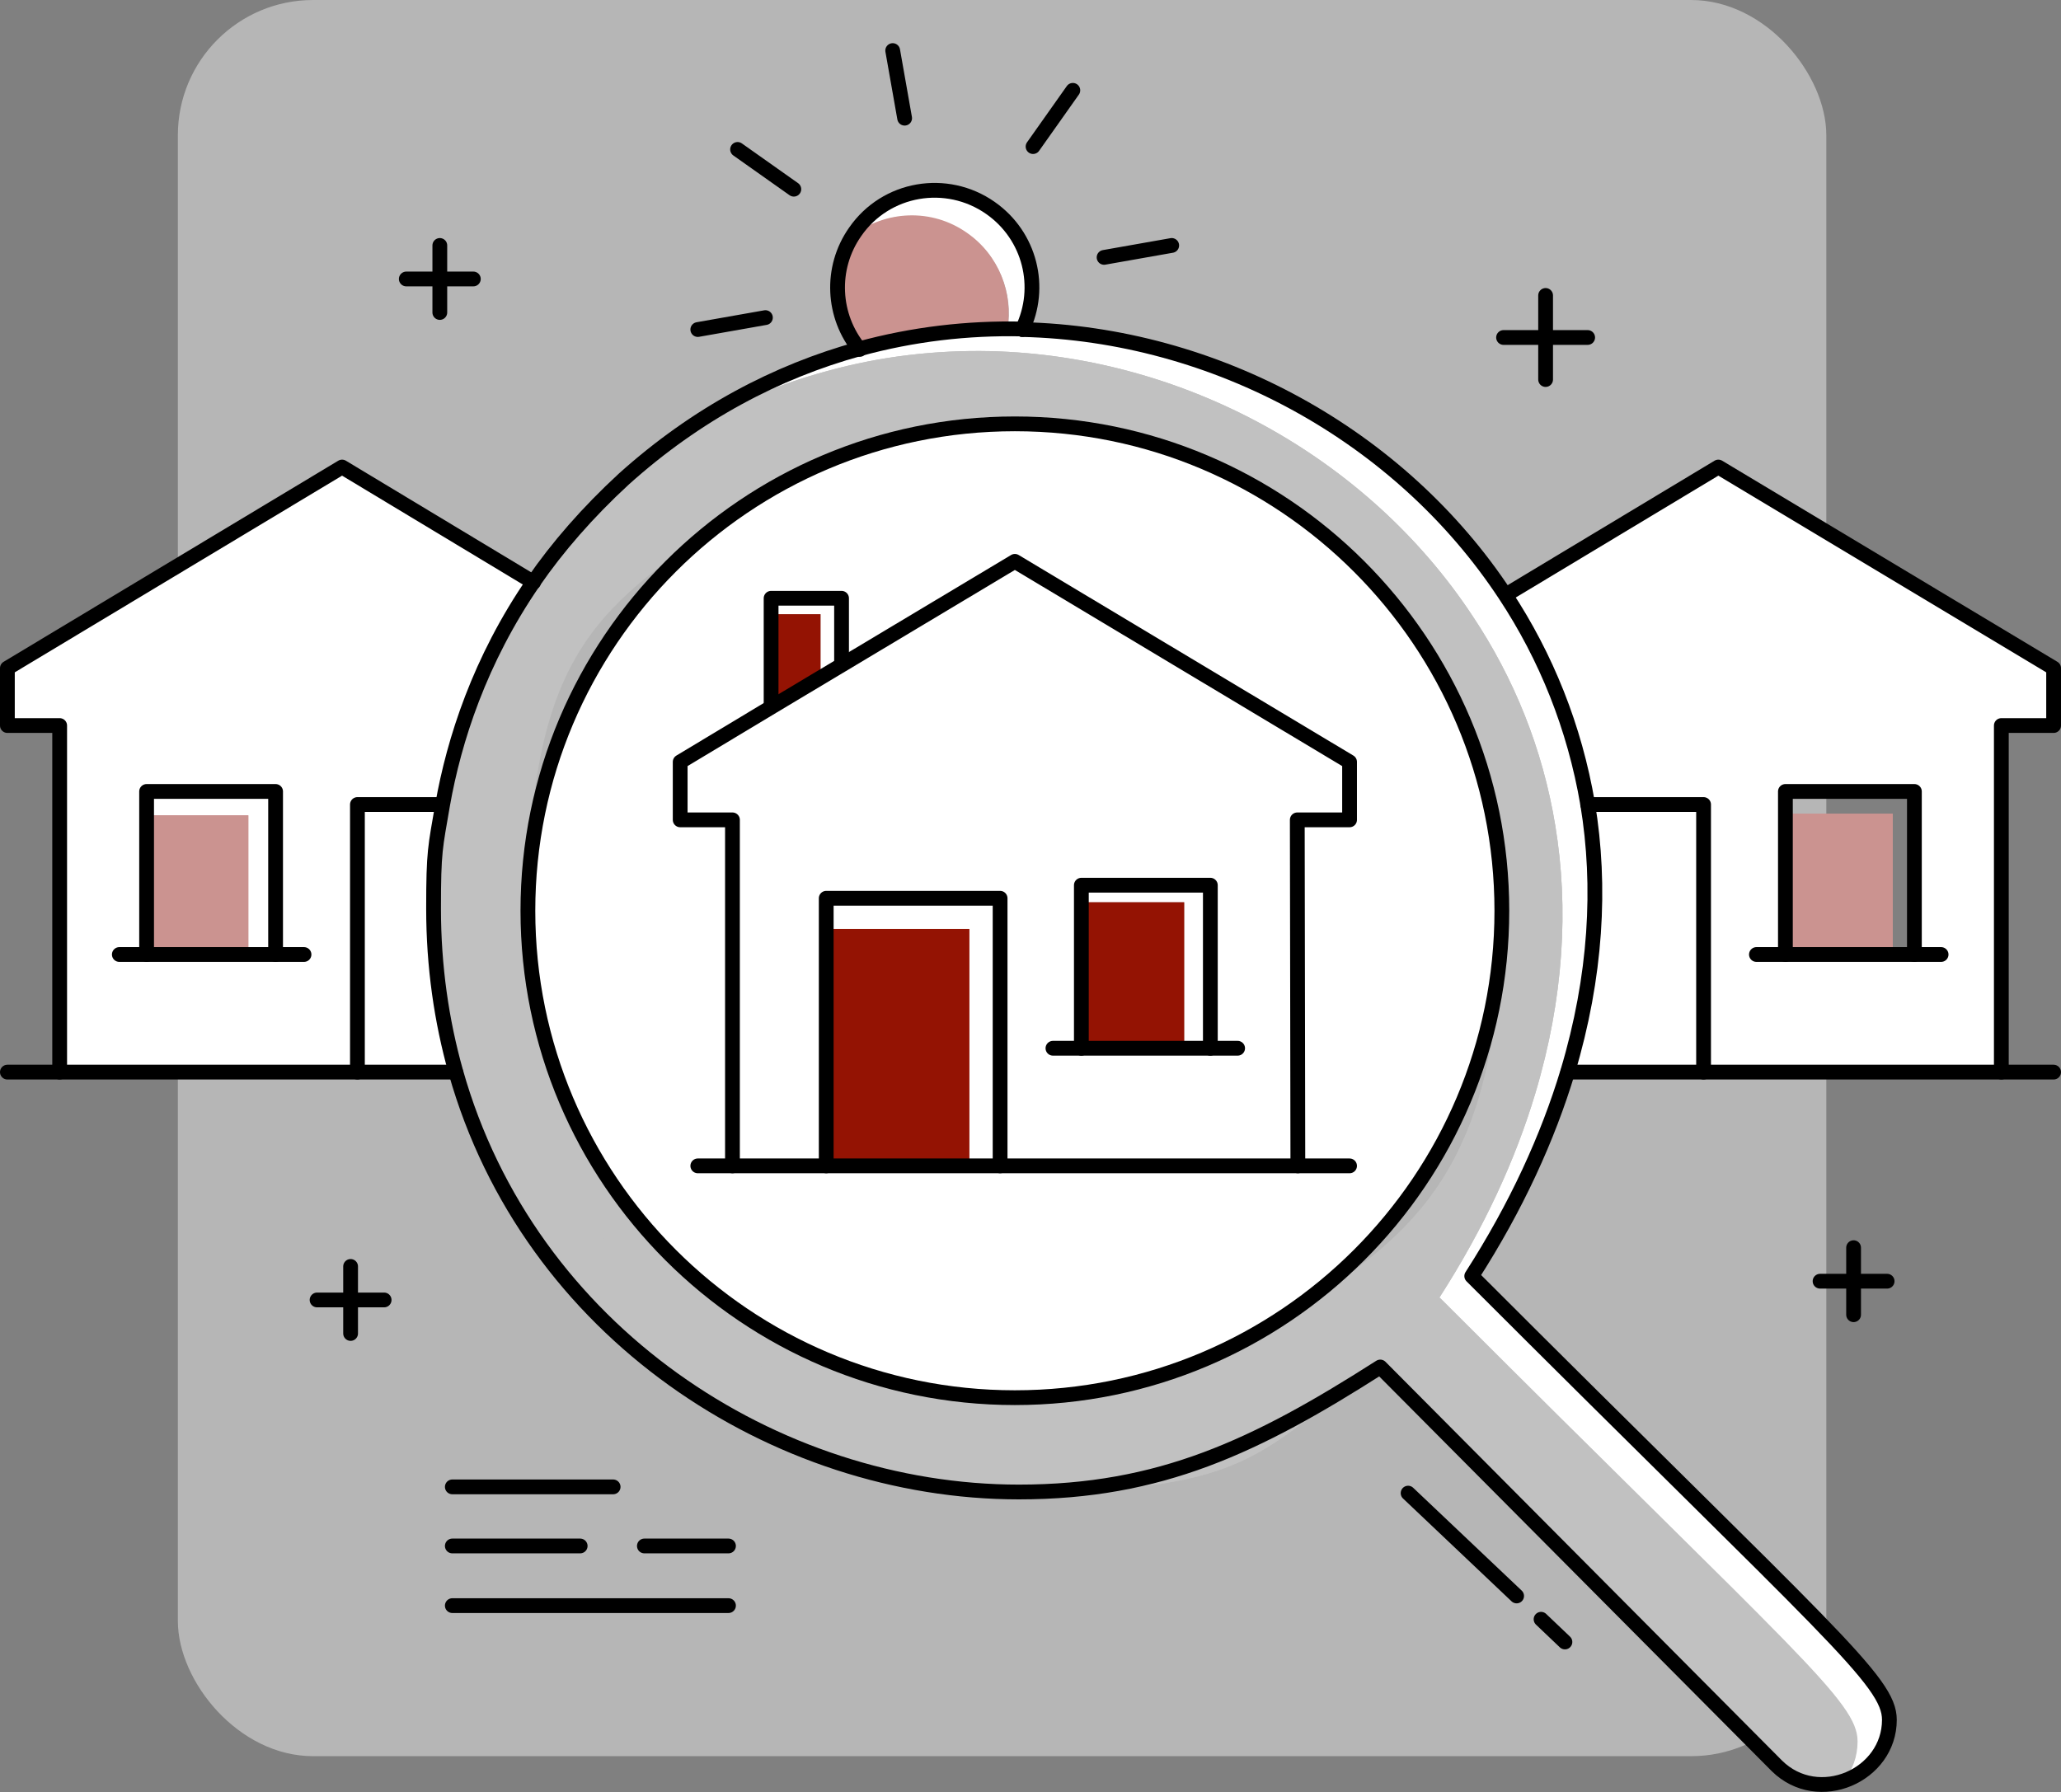 <?xml version="1.0" encoding="UTF-8"?>
<svg id="Layer_1" xmlns="http://www.w3.org/2000/svg" version="1.1" viewBox="0 0 362.7 315.4">
  <rect x="0" y="0" width="362.7" height="315.4" fill="#808080" stroke="none"/>
  <!-- Generator: Adobe Illustrator 29.0.0, SVG Export Plug-In . SVG Version: 2.1.0 Build 186)  -->
  <defs>
    <style>
      .st0 {
        fill: #fff;
      }

      .st1 {
        fill: #941303;
      }

      .st2 {
        fill: #ededed;
        opacity: .5;
      }

      .st3 {
        fill: none;
        stroke: #000;
        stroke-linecap: round;
        stroke-linejoin: round;
        stroke-width: 2.6px;
      }

      .st4 {
        fill: #c1c1c1;
      }

      .st5 {
        fill: #cb9390;
      }
    </style>
  </defs>
  <rect class="st2" x="31.3" width="290.1" height="309.1" rx="23.8" ry="23.8"/>
  <g>
    <g>
      <path class="st0" d="M77.2,141.6h.7c-1.4,7.7-1.6,14.1-1.6,18.4,0,10.2,1.4,19.8,3.9,28.7h-17.3v-47.1h14.4Z"/>
      <path class="st0" d="M48.5,168v-28.7h-22.7v28.7h22.7ZM60.2,82.2l33.7,20.2c-9.5,13.8-14,27.9-16,39.2h-.7c0-.1-14.4-.1-14.4-.1v47.1H10.5v-60.9s-9.2,0-9.2,0v-10.2l58.9-35.3h0ZM275.9,188.7c5-16.7,5.9-32.6,3.5-47.1h20.4v47.1h-23.9Z"/>
      <path class="st0" d="M314.2,168h22.7v-28.7h-22.7v28.7ZM361.4,117.6v10.2h-9.2v60.9s-52.4,0-52.4,0v-47.1h-20.4c-2.2-13.6-7.3-26-14.5-36.8l37.5-22.5,58.9,35.3h0ZM178.6,74.6c47.4,0,85.7,38.4,85.7,85.7s-38.4,85.7-85.7,85.7-85.7-38.4-85.7-85.7,38.4-85.7,85.7-85.7h0ZM135.7,123.9l.3.5-16.3,9.8v10.2h9.2v60.9h99.5v-60.9s9.2,0,9.2,0v-10.2l-58.9-35.3-30.4,18.2v-.2c0,0,0-11.6,0-11.6h-12.4v18.6h0Z"/>
      <path class="st0" d="M190.3,184.5h22.7v-28.7h-22.7v28.7ZM237.5,134.1v10.2h-9.2v60.9s-52.4,0-52.4,0v-47.1h-30.6v47.1h-16.5v-60.9h-9.2v-10.2l16.3-9.8,12.2-7.3,30.4-18.2,58.9,35.3h0Z"/>
      <polygon class="st0" points="213 155.8 213 184.5 208.4 184.5 208.4 158.8 190.3 158.8 190.3 155.8 213 155.8"/>
      <rect class="st1" x="190.3" y="158.8" width="18.1" height="25.7"/>
      <path class="st4" d="M253.3,228.4c7.9-12.3,13.4-24.3,16.9-36,5-16.7,5.9-32.6,3.5-47.1-2.2-13.5-7.3-26-14.5-36.8-18.5-28.1-51-45.9-85-46.7-9.5-.2-19.2.9-28.6,3.5-9,2.4-17.8,6.2-26.2,11.5-3.2,2.3-6.4,4.9-9.5,7.6-6.5,5.8-11.7,11.9-15.9,18.1-9.6,13.9-14,27.9-16,39.2-1.4,7.6-1.6,13.9-1.6,18.2,0,10.2,1.4,19.8,3.9,28.7,13,45.8,56.2,74,99.1,74s41.7-7.9,63.6-22c19.3,19.3,50.5,50.8,69.8,70.2,3.4,3.3,7.8,3.9,11.6,2.7,1.6-1.9,2.5-4.3,2.5-7,0-7-10.5-15.1-73.5-78.1ZM223.2,233.5c-13,7.9-28.3,12.5-44.6,12.5-47.3,0-85.7-38.4-85.7-85.7s14-53.9,35.5-69.5c0,0,0,0,0,0,14.1-10.2,31.4-16.2,50.1-16.2,47.3,0,85.7,38.4,85.7,85.7s-16.5,58.2-41.1,73.2Z"/>
      <path class="st0" d="M332.5,302.7c0,5.3-3.7,9.4-8.2,10.8,1.6-1.9,2.5-4.3,2.5-7,0-7-10.5-15.1-73.5-78.1,7.9-12.3,13.4-24.3,16.9-36,5-16.7,5.9-32.6,3.5-47.1-2.2-13.5-7.3-26-14.5-36.8-18.5-28.1-51-45.9-85-46.7-9.5-.2-19.2.9-28.6,3.5-9,2.4-17.8,6.2-26.2,11.5,10.1-7.2,20.9-12.2,31.9-15.2,9.5-2.6,19.1-3.7,28.6-3.5,34,.8,66.5,18.6,85,46.7,7.2,10.9,12.2,23.3,14.5,36.8,2.4,14.5,1.5,30.4-3.5,47.1-3.5,11.6-9,23.7-16.9,36,63.1,63.1,73.5,71.2,73.5,78.1Z"/>
      <path class="st4" d="M253.3,228.4c7.9-12.3,13.4-24.3,16.9-36,5-16.7,5.9-32.6,3.5-47.1-2.2-13.5-7.3-26-14.5-36.8-18.5-28.1-51-45.9-85-46.7-9.5-.2-19.2.9-28.6,3.5-9,2.4-17.8,6.2-26.2,11.5-3.2,2.3-6.4,4.9-9.5,7.6-6.5,5.8-11.7,11.9-15.9,18.1-9.6,13.9-14,27.9-16,39.2-1.4,7.6-1.6,13.9-1.6,18.2,0,10.2,1.4,19.8,3.9,28.7,13,45.8,56.2,74,99.1,74s41.7-7.9,63.6-22c19.3,19.3,50.5,50.8,69.8,70.2,3.4,3.3,7.8,3.9,11.6,2.7,1.6-1.9,2.5-4.3,2.5-7,0-7-10.5-15.1-73.5-78.1ZM223.2,233.5c-14.1,10.2-31.5,16.3-50.3,16.3-47.3,0-85.7-38.4-85.7-85.7s16.5-58.2,41.2-73.3c0,0,0,0,0,0,14.1-10.2,31.4-16.2,50.1-16.2,47.3,0,85.7,38.4,85.7,85.7s-16.5,58.2-41.1,73.2Z"/>
      <rect class="st1" x="145.4" y="163.5" width="25.2" height="41.7"/>
      <rect class="st0" x="146" y="158.1" width="30" height="46.4"/>
      <rect class="st1" x="145.4" y="163.5" width="25.2" height="41.7"/>
      <path class="st0" d="M179.9,58c-.9,0-1.8,0-2.6,0,1.1-6.3-1.5-13-7.1-16.9-6.3-4.4-14.5-4-20.2.5.1-.2.3-.5.5-.7,5.4-7.8,16.1-9.6,23.8-4.2,7,4.9,9.2,14,5.6,21.5Z"/>
      <path class="st5" d="M177.3,58c-8.7,0-17.4,1.2-26,3.5-4.6-5.6-5.3-13.6-1.3-20,5.8-4.5,14-4.9,20.2-.5,5.6,3.9,8.1,10.6,7.1,16.9Z"/>
      <polygon class="st0" points="144.4 119.3 144.4 108.1 135.7 108.1 135.7 105.3 148.1 105.3 148.1 116.8 148.2 117 144.4 119.3"/>
      <polygon class="st1" points="144.4 108.1 144.4 119.3 136 124.3 135.7 123.9 135.7 108.1 144.4 108.1"/>
      <polygon class="st0" points="48.5 139.3 48.5 168 43.6 168 43.6 143.5 25.8 143.5 25.8 139.3 48.5 139.3"/>
      <rect class="st5" x="25.8" y="143.5" width="17.9" height="24.5"/>
      <rect class="st5" x="25.8" y="143.5" width="17.9" height="24.5"/>
      <rect class="st5" x="313.2" y="143.2" width="19.9" height="24.8"/>
    </g>
    <g>
      <path class="st3" d="M178.6,74.6c-47.3,0-85.7,38.4-85.7,85.7s38.4,85.7,85.7,85.7,85.7-38.4,85.7-85.7-38.4-85.7-85.7-85.7h0Z"/>
      <path class="st3" d="M179.9,58c34,.8,66.5,18.6,85,46.7,7.2,10.9,12.2,23.3,14.5,36.8,2.4,14.5,1.5,30.4-3.5,47.1-3.5,11.6-9,23.7-16.9,36,63.1,63.1,73.5,71.2,73.5,78.1,0,9.8-12.5,15.3-19.8,8.1-19.3-19.4-50.5-50.8-69.8-70.2-21.9,14-38.8,22-63.6,22-42.9,0-86.2-28.2-99.1-74-2.5-8.9-3.9-18.5-3.9-28.7s.3-10.7,1.6-18.3c2-11.3,6.5-25.4,16-39.2,4.2-6.1,9.5-12.2,15.9-18.1,12.8-11.5,26.9-18.9,41.4-22.9,9.5-2.6,19.1-3.7,28.6-3.5h0Z"/>
      <polyline class="st3" points="128.9 205.2 128.9 144.3 128.9 144.3 119.7 144.3 119.7 134.1 136 124.3 148.2 117 178.6 98.8 237.5 134.1 237.5 144.3 228.3 144.3 228.4 205.2"/>
      <polyline class="st3" points="145.4 205.2 145.4 158.1 176 158.1 176 205.2"/>
      <polyline class="st3" points="190.3 184.5 190.3 155.8 213 155.8 213 184.5"/>
      <polyline class="st3" points="185.3 184.5 190.3 184.5 213 184.5 217.8 184.5"/>
      <polyline class="st3" points="135.7 123.9 135.7 105.3 148.1 105.3 148.1 116.8"/>
      <polyline class="st3" points="122.8 205.2 128.9 205.2 145.4 205.2 176 205.2 228.4 205.2 237.5 205.2"/>
      <polyline class="st3" points="265 104.7 302.4 82.2 361.4 117.6 361.4 127.7 352.2 127.7 352.2 188.7"/>
      <polyline class="st3" points="279.4 141.6 299.8 141.6 299.8 188.7"/>
      <polyline class="st3" points="314.2 168 314.2 139.3 336.9 139.3 336.9 168"/>
      <polyline class="st3" points="309.1 168 314.2 168 336.9 168 341.6 168"/>
      <polyline class="st3" points="275.9 188.7 299.8 188.7 352.2 188.7 361.4 188.7"/>
      <polyline class="st3" points="93.9 102.5 60.2 82.2 1.3 117.6 1.3 127.7 10.5 127.7 10.5 188.7"/>
      <polyline class="st3" points="77.2 141.6 62.9 141.6 62.9 188.7"/>
      <polyline class="st3" points="48.5 168 48.5 139.3 25.8 139.3 25.8 168"/>
      <polyline class="st3" points="53.5 168 48.5 168 25.8 168 21 168"/>
      <polyline class="st3" points="80.2 188.7 62.9 188.7 10.5 188.7 1.3 188.7"/>
      <line class="st3" x1="181.8" y1="25.8" x2="188.8" y2="15.9"/>
      <line class="st3" x1="129.8" y1="26.3" x2="139.7" y2="33.3"/>
      <line class="st3" x1="122.8" y1="58" x2="134.7" y2="55.9"/>
      <line class="st3" x1="194.3" y1="45.3" x2="206.2" y2="43.2"/>
      <line class="st3" x1="157.1" y1="8.9" x2="159.2" y2="20.8"/>
      <path class="st3" d="M151.3,61.5c-4.8-5.8-5.3-14.3-.8-20.7,5.4-7.8,16.1-9.6,23.8-4.2,7,4.9,9.2,14,5.6,21.4"/>
    </g>
  </g>
  <g>
    <g>
      <line class="st3" x1="61.7" y1="222.9" x2="61.7" y2="234.7"/>
      <line class="st3" x1="67.6" y1="228.8" x2="55.8" y2="228.8"/>
    </g>
    <g>
      <line class="st3" x1="326.2" y1="219.6" x2="326.2" y2="231.4"/>
      <line class="st3" x1="332.1" y1="225.5" x2="320.3" y2="225.5"/>
    </g>
    <g>
      <line class="st3" x1="77.4" y1="43.2" x2="77.4" y2="55"/>
      <line class="st3" x1="83.3" y1="49.1" x2="71.5" y2="49.1"/>
    </g>
    <g>
      <line class="st3" x1="272" y1="52" x2="272" y2="66.8"/>
      <line class="st3" x1="279.4" y1="59.4" x2="264.6" y2="59.4"/>
    </g>
  </g>
  <line class="st3" x1="271.2" y1="285" x2="275.4" y2="289"/>
  <line class="st3" x1="247.8" y1="262.8" x2="266.9" y2="280.9"/>
  <g>
    <line class="st3" x1="79.6" y1="261.7" x2="107.9" y2="261.7"/>
    <line class="st3" x1="113.4" y1="272.1" x2="128.2" y2="272.1"/>
    <line class="st3" x1="79.6" y1="272.1" x2="102.1" y2="272.1"/>
    <line class="st3" x1="79.6" y1="282.6" x2="128.2" y2="282.6"/>
  </g>
</svg>